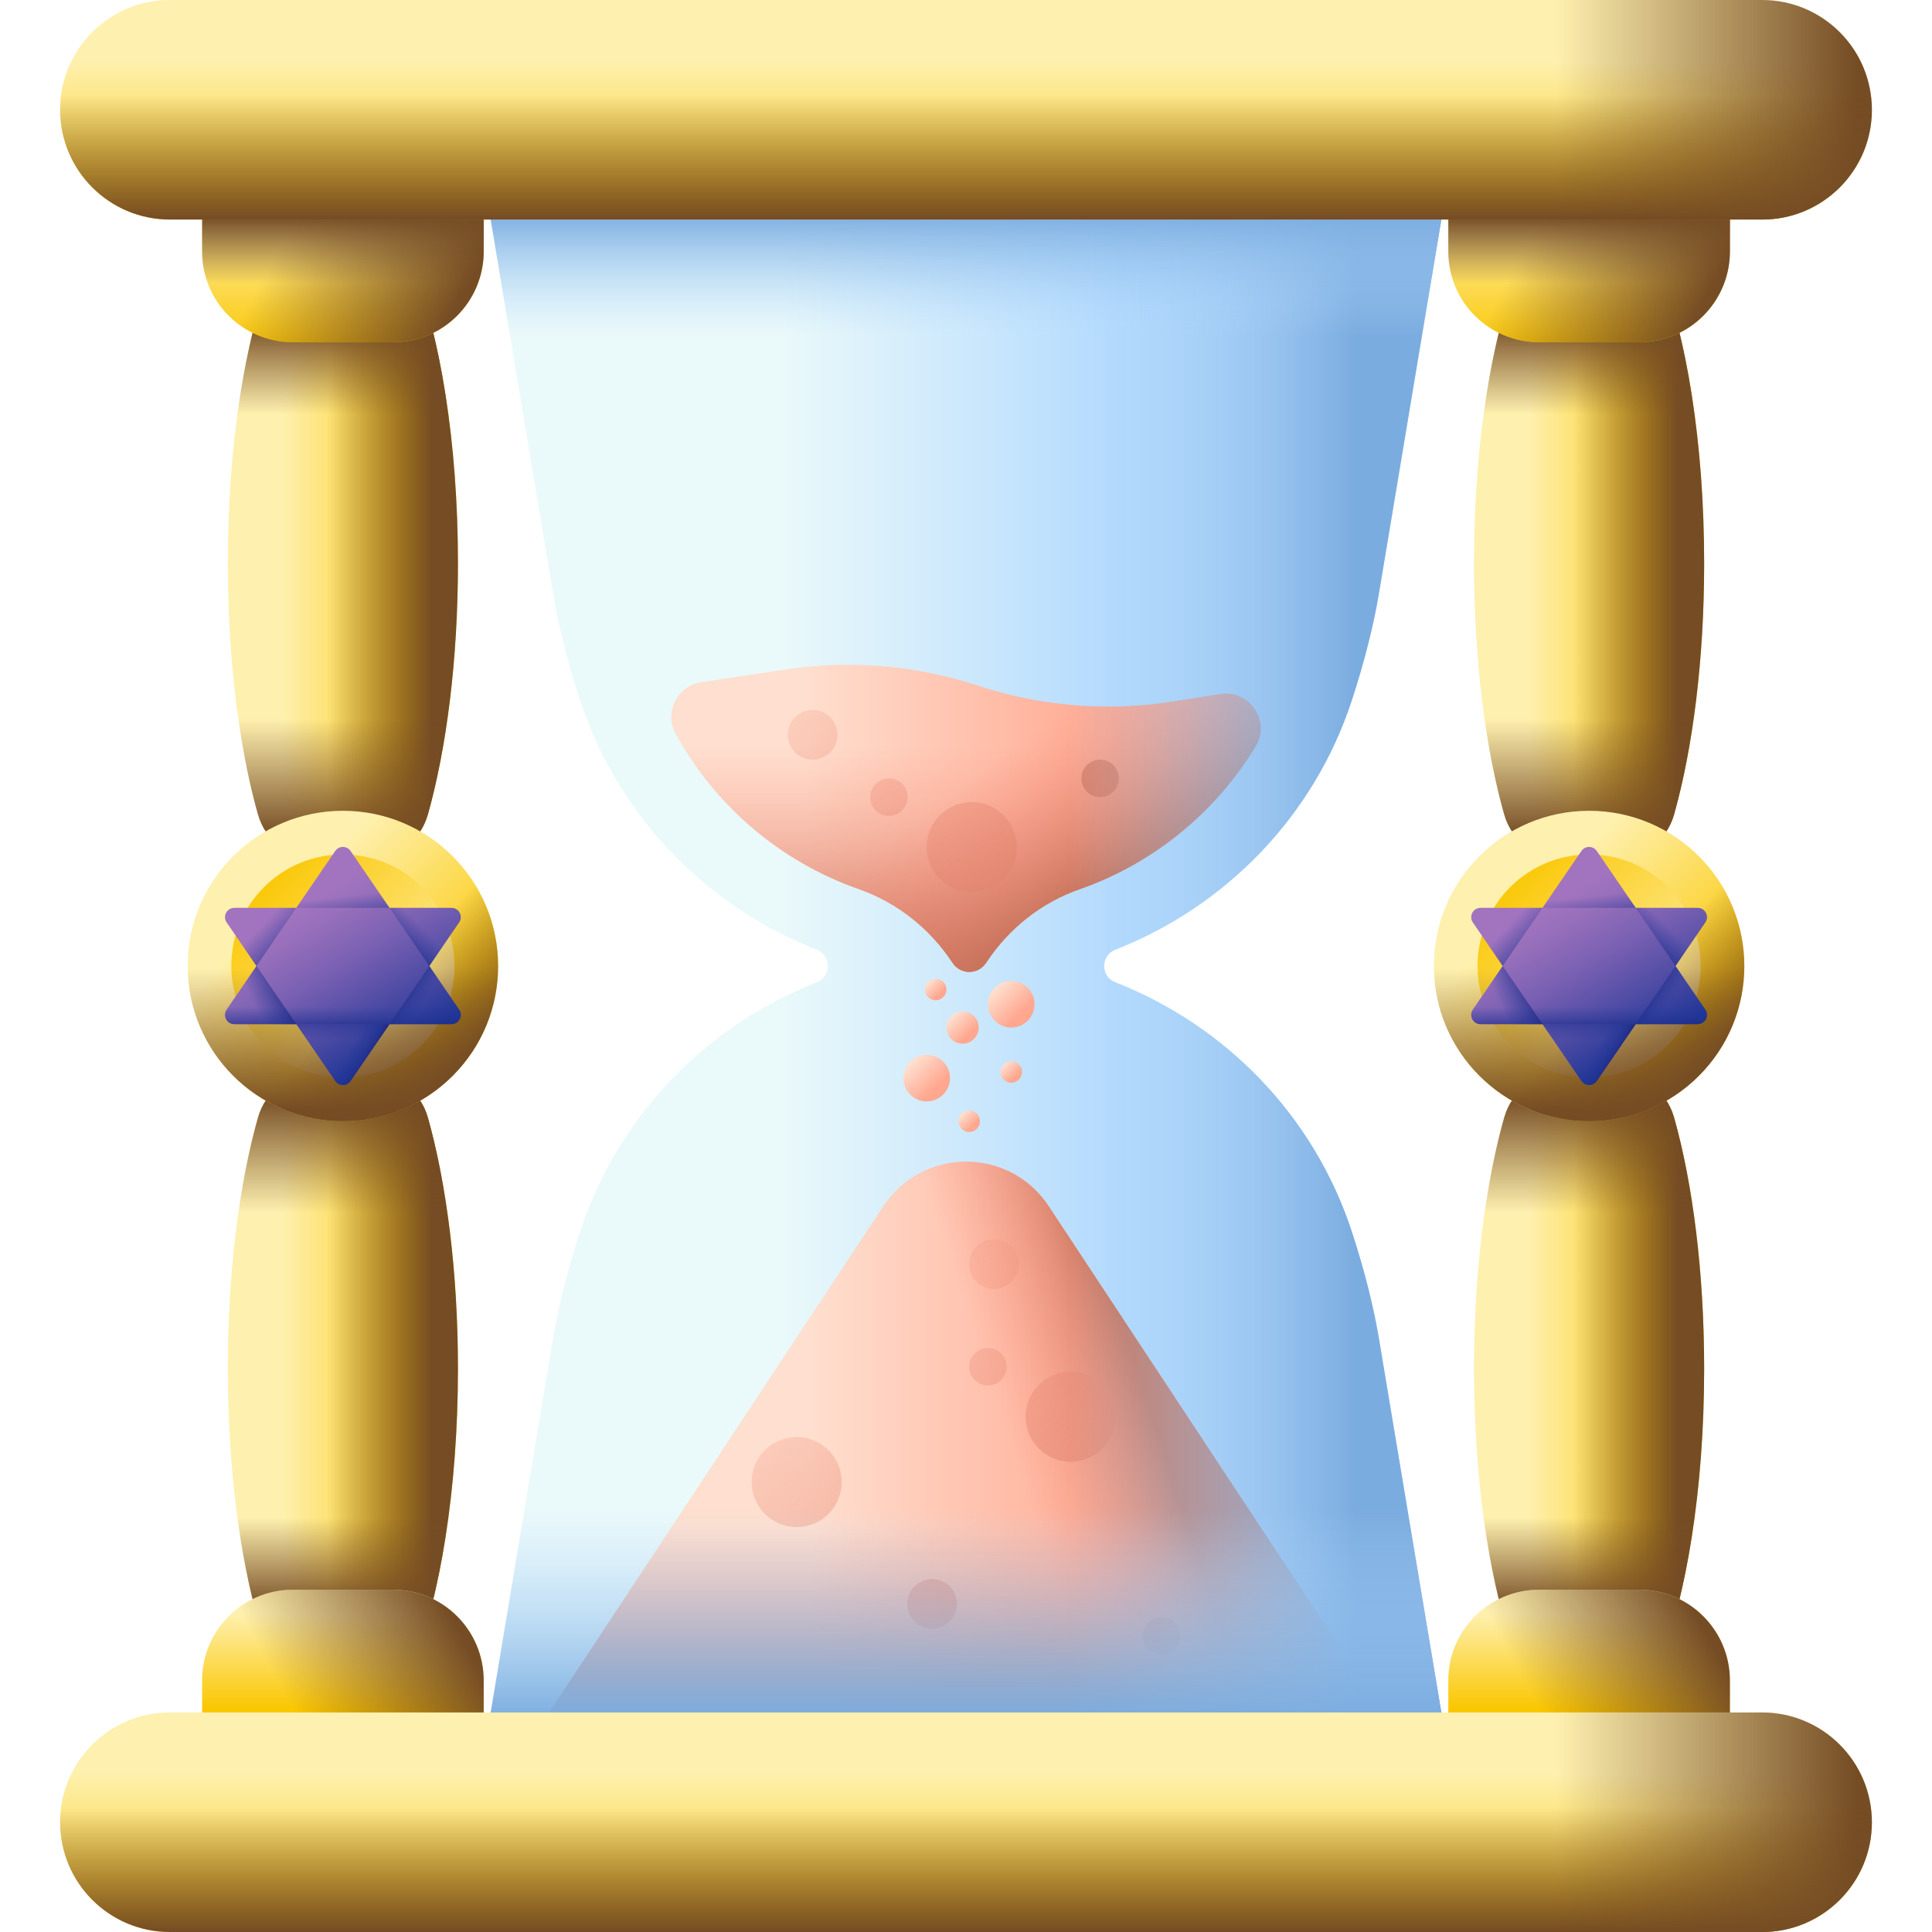 <svg id="Layer_1" enable-background="new 0 0 512 512" viewBox="0 0 512 512" xmlns="http://www.w3.org/2000/svg" xmlns:xlink="http://www.w3.org/1999/xlink"><linearGradient id="SVGID_1_" gradientUnits="userSpaceOnUse" x1="207.257" x2="297.295" y1="256" y2="256"><stop offset="0" stop-color="#eaf9fa"/><stop offset="1" stop-color="#b3dafe"/></linearGradient><linearGradient id="lg1"><stop offset="0" stop-color="#ffdfcf"/><stop offset="1" stop-color="#ffa78f"/></linearGradient><linearGradient id="SVGID_00000116219856369786066220000008507392533657663421_" gradientUnits="userSpaceOnUse" x1="263.939" x2="270.501" xlink:href="#lg1" y1="262.081" y2="268.642"/><linearGradient id="SVGID_00000098203366639857944880000011259205681330861217_" gradientUnits="userSpaceOnUse" x1="241.531" x2="248.093" xlink:href="#lg1" y1="281.659" y2="288.221"/><linearGradient id="SVGID_00000054956242814208858040000017631507424244132258_" gradientUnits="userSpaceOnUse" x1="252.296" x2="256.83" xlink:href="#lg1" y1="269.512" y2="274.045"/><linearGradient id="SVGID_00000143592738729672466690000006563931551050383029_" gradientUnits="userSpaceOnUse" x1="246.089" x2="249.126" xlink:href="#lg1" y1="260.356" y2="263.393"/><linearGradient id="SVGID_00000156554837618838928850000001760953294617133442_" gradientUnits="userSpaceOnUse" x1="266.114" x2="269.151" xlink:href="#lg1" y1="282.209" y2="285.246"/><linearGradient id="SVGID_00000039098213826979792860000000593514137407676558_" gradientUnits="userSpaceOnUse" x1="254.967" x2="258.004" xlink:href="#lg1" y1="295.262" y2="298.299"/><linearGradient id="SVGID_00000111888055060731095670000015863660277975489718_" gradientUnits="userSpaceOnUse" x1="213.241" x2="296.809" xlink:href="#lg1" y1="216.866" y2="216.866"/><linearGradient id="lg2"><stop offset="0" stop-color="#f89580" stop-opacity="0"/><stop offset=".27" stop-color="#f08f7a" stop-opacity=".271"/><stop offset=".695" stop-color="#d97f69" stop-opacity=".696"/><stop offset=".997" stop-color="#c5715a"/></linearGradient><linearGradient id="SVGID_00000156574560896692477060000007835625728344327869_" gradientUnits="userSpaceOnUse" x1="256" x2="256" xlink:href="#lg2" y1="197.693" y2="254.25"/><linearGradient id="SVGID_00000130646509044190826590000000164316304805735554_" gradientUnits="userSpaceOnUse" x1="263.29" x2="289.904" xlink:href="#lg2" y1="201.804" y2="236.497"/><linearGradient id="SVGID_00000072238971760738364460000004922124325211963565_" gradientUnits="userSpaceOnUse" x1="183.381" x2="305.759" xlink:href="#lg2" y1="155.41" y2="305.912"/><linearGradient id="SVGID_00000110435739727502316980000012185134486425744807_" gradientUnits="userSpaceOnUse" x1="197.659" x2="320.037" xlink:href="#lg2" y1="150.894" y2="301.396"/><linearGradient id="SVGID_00000021115811809008140790000018134649017290699653_" gradientUnits="userSpaceOnUse" x1="190.951" x2="313.329" xlink:href="#lg2" y1="156.348" y2="306.85"/><linearGradient id="SVGID_00000029011290618562421370000015158551299352090276_" gradientUnits="userSpaceOnUse" x1="193.658" x2="316.036" xlink:href="#lg2" y1="85.894" y2="236.396"/><linearGradient id="SVGID_00000108277221988796025320000000933944091176897956_" gradientUnits="userSpaceOnUse" x1="214.743" x2="301.847" xlink:href="#lg1" y1="391.78" y2="391.78"/><linearGradient id="SVGID_00000170273758647044017250000017437132790250069127_" gradientUnits="userSpaceOnUse" x1="274.913" x2="311.507" xlink:href="#lg2" y1="405.24" y2="393.359"/><linearGradient id="SVGID_00000000223953404386324080000016920300160899949743_" gradientUnits="userSpaceOnUse" x1="256" x2="256" xlink:href="#lg2" y1="404.901" y2="453.854"/><linearGradient id="SVGID_00000142173640170393983350000015713863802735743635_" gradientUnits="userSpaceOnUse" x1="231.456" x2="353.834" xlink:href="#lg2" y1="295.673" y2="446.175"/><linearGradient id="SVGID_00000034779249737512274690000006237401559818899628_" gradientUnits="userSpaceOnUse" x1="177.489" x2="299.867" xlink:href="#lg2" y1="339.556" y2="490.058"/><linearGradient id="SVGID_00000011026784666617213550000014500302713255986830_" gradientUnits="userSpaceOnUse" x1="223.873" x2="346.251" xlink:href="#lg2" y1="301.839" y2="452.341"/><linearGradient id="SVGID_00000163764014975342490280000005408114482302830470_" gradientUnits="userSpaceOnUse" x1="171.696" x2="294.074" xlink:href="#lg2" y1="344.266" y2="494.768"/><linearGradient id="SVGID_00000034080612485253165410000004124827308061035923_" gradientUnits="userSpaceOnUse" x1="217.166" x2="339.544" xlink:href="#lg2" y1="307.293" y2="457.795"/><linearGradient id="SVGID_00000049181414682713251750000004646379811082722738_" gradientUnits="userSpaceOnUse" x1="209.939" x2="332.317" xlink:href="#lg2" y1="313.17" y2="463.672"/><linearGradient id="lg3"><stop offset="0" stop-color="#b3dafe" stop-opacity="0"/><stop offset="1" stop-color="#7bacdf"/></linearGradient><linearGradient id="SVGID_00000083801839393695760870000015087470276685072809_" gradientUnits="userSpaceOnUse" x1="283.178" x2="359.219" xlink:href="#lg3" y1="256" y2="256"/><linearGradient id="SVGID_00000091719377045516238040000014338400822953158041_" gradientUnits="userSpaceOnUse" x1="256" x2="256" xlink:href="#lg3" y1="88.861" y2="56.147"/><linearGradient id="SVGID_00000063594223505903916690000006778453869102519972_" gradientUnits="userSpaceOnUse" x1="256" x2="256" xlink:href="#lg3" y1="400.03" y2="455.726"/><linearGradient id="lg4"><stop offset="0" stop-color="#fef0ae"/><stop offset="1" stop-color="#fac600"/></linearGradient><linearGradient id="SVGID_00000001638105932119157730000005798556854532588466_" gradientUnits="userSpaceOnUse" x1="74.977" x2="112.241" xlink:href="#lg4" y1="149.285" y2="149.285"/><linearGradient id="lg5"><stop offset="0" stop-color="#754c24" stop-opacity="0"/><stop offset=".988" stop-color="#754c24" stop-opacity=".988"/><stop offset="1" stop-color="#754c24"/></linearGradient><linearGradient id="SVGID_00000067221239832789513450000006375775936834565798_" gradientUnits="userSpaceOnUse" x1="86.858" x2="114.537" xlink:href="#lg5" y1="149.285" y2="149.285"/><linearGradient id="SVGID_00000109740996224875226020000009956806077905786038_" gradientUnits="userSpaceOnUse" x1="90.871" x2="90.871" xlink:href="#lg5" y1="109.772" y2="85.535"/><linearGradient id="SVGID_00000014629523818511344820000015554743511737984910_" gradientUnits="userSpaceOnUse" x1="90.871" x2="90.871" xlink:href="#lg5" y1="190.564" y2="221.75"/><linearGradient id="SVGID_00000046328922490957770270000008981455342809693082_" gradientUnits="userSpaceOnUse" x1="90.871" x2="90.871" xlink:href="#lg4" y1="57.02" y2="92.692"/><linearGradient id="SVGID_00000080916430378128917730000010742132132238480798_" gradientUnits="userSpaceOnUse" x1="77.339" x2="120.112" xlink:href="#lg5" y1="59.615" y2="82.902"/><linearGradient id="SVGID_00000065764030494005655520000005413829824402182300_" gradientUnits="userSpaceOnUse" x1="90.871" x2="90.871" xlink:href="#lg5" y1="75.079" y2="57.437"/><linearGradient id="SVGID_00000085972090410122576800000017874630488886305686_" gradientTransform="matrix(1 0 0 -1 0 280.917)" gradientUnits="userSpaceOnUse" x1="74.977" x2="112.241" xlink:href="#lg4" y1="-81.798" y2="-81.798"/><linearGradient id="SVGID_00000134230460013770189140000008435331067345779090_" gradientTransform="matrix(1 0 0 -1 0 280.917)" gradientUnits="userSpaceOnUse" x1="86.858" x2="114.537" xlink:href="#lg5" y1="-81.798" y2="-81.798"/><linearGradient id="SVGID_00000003819893786722059970000012699316600194390974_" gradientTransform="matrix(1 0 0 -1 0 280.917)" gradientUnits="userSpaceOnUse" x1="90.871" x2="90.871" xlink:href="#lg5" y1="-121.311" y2="-145.548"/><linearGradient id="SVGID_00000038408243462688474490000009544128453369683380_" gradientTransform="matrix(1 0 0 -1 0 280.917)" gradientUnits="userSpaceOnUse" x1="90.871" x2="90.871" xlink:href="#lg5" y1="-40.519" y2="-9.333"/><linearGradient id="SVGID_00000035492826477142379670000016227430030833901188_" gradientUnits="userSpaceOnUse" x1="90.871" x2="90.871" xlink:href="#lg4" y1="427.713" y2="453.139"/><linearGradient id="SVGID_00000023261897594128972290000018137688000453064112_" gradientTransform="matrix(1 0 0 -1 0 280.917)" gradientUnits="userSpaceOnUse" x1="77.339" x2="120.112" xlink:href="#lg5" y1="-171.468" y2="-148.181"/><linearGradient id="SVGID_00000033329906949262630270000003491706174935382418_" gradientUnits="userSpaceOnUse" x1="74.656" x2="113.259" xlink:href="#lg4" y1="239.785" y2="278.388"/><linearGradient id="SVGID_00000008840070798309812970000014713583262870982843_" gradientUnits="userSpaceOnUse" x1="112.464" x2="67.32" xlink:href="#lg4" y1="277.592" y2="232.449"/><linearGradient id="SVGID_00000009590364986501588580000003165403299777585309_" gradientUnits="userSpaceOnUse" x1="90.871" x2="90.871" xlink:href="#lg5" y1="256.598" y2="294.507"/><linearGradient id="SVGID_00000131330567388715939680000008478545481554280090_" gradientUnits="userSpaceOnUse" x1="97.66" x2="120.101" xlink:href="#lg5" y1="262.789" y2="285.23"/><linearGradient id="lg6"><stop offset="0" stop-color="#a274bf"/><stop offset=".143" stop-color="#976fbb"/><stop offset=".393" stop-color="#7b61b3"/><stop offset=".716" stop-color="#4d4ba4"/><stop offset="1" stop-color="#1f3596"/></linearGradient><linearGradient id="SVGID_00000181774879248640638410000007741644721008124306_" gradientUnits="userSpaceOnUse" x1="80.889" x2="104.745" xlink:href="#lg6" y1="239.4" y2="279.071"/><linearGradient id="lg7"><stop offset="0" stop-color="#1f3596" stop-opacity="0"/><stop offset=".368" stop-color="#1f3393" stop-opacity=".368"/><stop offset=".604" stop-color="#1e2e8b" stop-opacity=".604"/><stop offset=".802" stop-color="#1d247c" stop-opacity=".802"/><stop offset=".979" stop-color="#1b1667" stop-opacity=".979"/><stop offset="1" stop-color="#1b1464"/></linearGradient><linearGradient id="SVGID_00000166646466784234046750000004209537982774892453_" gradientUnits="userSpaceOnUse" x1="90.871" x2="90.871" xlink:href="#lg7" y1="266.816" y2="274.385"/><linearGradient id="SVGID_00000018940890820668850880000005756086273749952445_" gradientUnits="userSpaceOnUse" x1="90.871" x2="90.871" xlink:href="#lg7" y1="275.602" y2="266.988"/><linearGradient id="SVGID_00000062914754257804225770000011251516885847427261_" gradientUnits="userSpaceOnUse" x1="93.093" x2="99.243" xlink:href="#lg7" y1="277.314" y2="281.004"/><linearGradient id="SVGID_00000116200092445786788560000002205538054617567892_" gradientUnits="userSpaceOnUse" x1="111.961" x2="105.987" xlink:href="#lg7" y1="265.995" y2="262.041"/><linearGradient id="SVGID_00000093884561722260248710000010236225800604718010_" gradientUnits="userSpaceOnUse" x1="111.494" x2="104.728" xlink:href="#lg7" y1="245.302" y2="252.067"/><linearGradient id="SVGID_00000176750658347110415180000002369069595829008529_" gradientUnits="userSpaceOnUse" x1="67.409" x2="77.249" xlink:href="#lg7" y1="266.465" y2="261.808"/><linearGradient id="SVGID_00000149369264451839136170000005587926539184695202_" gradientUnits="userSpaceOnUse" x1="69.644" x2="79.484" xlink:href="#lg7" y1="244.954" y2="254.091"/><linearGradient id="SVGID_00000145757515833326851450000002668685355256127146_" gradientUnits="userSpaceOnUse" x1="90.56" x2="91.614" xlink:href="#lg7" y1="237.606" y2="247.71"/><linearGradient id="SVGID_00000145047098388256591350000008593888533339511943_" gradientUnits="userSpaceOnUse" x1="405.234" x2="442.498" xlink:href="#lg4" y1="149.285" y2="149.285"/><linearGradient id="SVGID_00000058579934747570640870000006609612735085629605_" gradientUnits="userSpaceOnUse" x1="417.116" x2="444.794" xlink:href="#lg5" y1="149.285" y2="149.285"/><linearGradient id="SVGID_00000018204771551634485020000015935952313630853772_" gradientUnits="userSpaceOnUse" x1="421.129" x2="421.129" xlink:href="#lg5" y1="109.772" y2="85.535"/><linearGradient id="SVGID_00000077321371251714602130000004762273452895849370_" gradientUnits="userSpaceOnUse" x1="421.129" x2="421.129" xlink:href="#lg5" y1="190.564" y2="221.75"/><linearGradient id="SVGID_00000117678542972684006080000007943943709381534338_" gradientUnits="userSpaceOnUse" x1="421.129" x2="421.129" xlink:href="#lg4" y1="57.02" y2="92.692"/><linearGradient id="SVGID_00000002373415399252081050000002914531438037457817_" gradientUnits="userSpaceOnUse" x1="407.597" x2="450.369" xlink:href="#lg5" y1="59.615" y2="82.902"/><linearGradient id="SVGID_00000137092045315114728340000012108451790677553338_" gradientUnits="userSpaceOnUse" x1="421.129" x2="421.129" xlink:href="#lg5" y1="75.079" y2="57.437"/><linearGradient id="SVGID_00000136405768308076745100000006988470966406084241_" gradientTransform="matrix(1 0 0 -1 0 280.917)" gradientUnits="userSpaceOnUse" x1="405.234" x2="442.498" xlink:href="#lg4" y1="-81.798" y2="-81.798"/><linearGradient id="SVGID_00000116215387559770731680000013112261863511043485_" gradientTransform="matrix(1 0 0 -1 0 280.917)" gradientUnits="userSpaceOnUse" x1="417.116" x2="444.794" xlink:href="#lg5" y1="-81.798" y2="-81.798"/><linearGradient id="SVGID_00000129920583751782462290000009588511357708785853_" gradientTransform="matrix(1 0 0 -1 0 280.917)" gradientUnits="userSpaceOnUse" x1="421.129" x2="421.129" xlink:href="#lg5" y1="-121.311" y2="-145.548"/><linearGradient id="SVGID_00000058559864555759112380000012011796968976227991_" gradientTransform="matrix(1 0 0 -1 0 280.917)" gradientUnits="userSpaceOnUse" x1="421.129" x2="421.129" xlink:href="#lg5" y1="-40.519" y2="-9.333"/><linearGradient id="SVGID_00000006677008339394855990000015726044228908350096_" gradientUnits="userSpaceOnUse" x1="421.129" x2="421.129" xlink:href="#lg4" y1="427.713" y2="453.139"/><linearGradient id="SVGID_00000034073439683093205520000007229536555569734804_" gradientTransform="matrix(1 0 0 -1 0 280.917)" gradientUnits="userSpaceOnUse" x1="407.597" x2="450.369" xlink:href="#lg5" y1="-171.468" y2="-148.181"/><linearGradient id="SVGID_00000065769297210903098740000010496787994636639382_" gradientUnits="userSpaceOnUse" x1="404.914" x2="443.517" xlink:href="#lg4" y1="239.785" y2="278.388"/><linearGradient id="SVGID_00000098190790566963868380000013505878721767588225_" gradientUnits="userSpaceOnUse" x1="442.721" x2="397.577" xlink:href="#lg4" y1="277.592" y2="232.449"/><linearGradient id="SVGID_00000000191595120604619070000017619719556174768289_" gradientUnits="userSpaceOnUse" x1="421.129" x2="421.129" xlink:href="#lg5" y1="256.598" y2="294.507"/><linearGradient id="SVGID_00000176008992866098397240000003086299975126235068_" gradientUnits="userSpaceOnUse" x1="427.918" x2="450.358" xlink:href="#lg5" y1="262.789" y2="285.23"/><linearGradient id="SVGID_00000126305742031727943680000007979265514510451869_" gradientUnits="userSpaceOnUse" x1="411.147" x2="435.002" xlink:href="#lg6" y1="239.4" y2="279.071"/><linearGradient id="SVGID_00000120554718828474936220000012803918485238622633_" gradientUnits="userSpaceOnUse" x1="421.129" x2="421.129" xlink:href="#lg7" y1="266.816" y2="274.385"/><linearGradient id="SVGID_00000023273020648880997600000017323069577406156695_" gradientUnits="userSpaceOnUse" x1="421.129" x2="421.129" xlink:href="#lg7" y1="275.602" y2="266.988"/><linearGradient id="SVGID_00000098943509060283747690000005401645014406838411_" gradientUnits="userSpaceOnUse" x1="423.35" x2="429.501" xlink:href="#lg7" y1="277.314" y2="281.004"/><linearGradient id="SVGID_00000023261016615416724500000011505423947962527135_" gradientUnits="userSpaceOnUse" x1="442.219" x2="436.244" xlink:href="#lg7" y1="265.995" y2="262.041"/><linearGradient id="SVGID_00000169538254353330006370000015959254636489278649_" gradientUnits="userSpaceOnUse" x1="441.751" x2="434.986" xlink:href="#lg7" y1="245.302" y2="252.067"/><linearGradient id="SVGID_00000178896088139341572450000013458749289275811762_" gradientUnits="userSpaceOnUse" x1="397.666" x2="407.507" xlink:href="#lg7" y1="266.465" y2="261.808"/><linearGradient id="SVGID_00000139981605456940138290000013611615287841863090_" gradientUnits="userSpaceOnUse" x1="399.901" x2="409.742" xlink:href="#lg7" y1="244.954" y2="254.091"/><linearGradient id="SVGID_00000140009957185721530710000015012974674848513704_" gradientUnits="userSpaceOnUse" x1="420.817" x2="421.872" xlink:href="#lg7" y1="237.606" y2="247.71"/><linearGradient id="SVGID_00000048481204020073518830000007930455751822914442_" gradientUnits="userSpaceOnUse" x1="256" x2="256" xlink:href="#lg4" y1="16.016" y2="62.086"/><linearGradient id="SVGID_00000058584814404044425340000017110967466110040470_" gradientUnits="userSpaceOnUse" x1="412.478" x2="492.068" xlink:href="#lg5" y1="29.091" y2="29.091"/><linearGradient id="SVGID_00000026879735809780437310000018088642677521231260_" gradientUnits="userSpaceOnUse" x1="256" x2="256" xlink:href="#lg5" y1="25.237" y2="58.098"/><linearGradient id="SVGID_00000041267270478202849020000017289511728230992317_" gradientUnits="userSpaceOnUse" x1="256" x2="256" xlink:href="#lg4" y1="469.835" y2="515.905"/><linearGradient id="SVGID_00000175288422022628421160000002530408240537717154_" gradientUnits="userSpaceOnUse" x1="412.478" x2="492.068" xlink:href="#lg5" y1="482.909" y2="482.909"/><linearGradient id="SVGID_00000157990576620277323080000002082242774272327055_" gradientUnits="userSpaceOnUse" x1="256" x2="256" xlink:href="#lg5" y1="479.055" y2="511.916"/><g><g><path d="m358.262 326.441c-10.144-30.937-33.6-54.716-62.724-66.139-3.9-1.529-3.9-7.075 0-8.605 29.124-11.423 52.581-35.202 62.724-66.139 3.345-10.201 5.787-20 7.177-28.33l22.659-135.776c.472-2.828-1.709-5.403-4.576-5.403h-255.044c-2.867 0-5.048 2.575-4.576 5.403l22.659 135.776c1.39 8.33 3.833 18.129 7.177 28.33 10.144 30.937 33.6 54.716 62.724 66.139 3.9 1.529 3.9 7.075 0 8.605-29.124 11.423-52.581 35.202-62.724 66.139-3.345 10.201-5.787 20-7.177 28.33l-22.659 135.776c-.472 2.828 1.709 5.403 4.576 5.403h255.044c2.867 0 5.048-2.575 4.576-5.403l-22.659-135.776c-1.39-8.33-3.833-18.129-7.177-28.33z" fill="url(#SVGID_1_)"/><g><circle cx="267.987" cy="266.129" fill="url(#SVGID_00000116219856369786066220000008507392533657663421_)" r="6.18"/><circle cx="245.579" cy="285.707" fill="url(#SVGID_00000098203366639857944880000011259205681330861217_)" r="6.18"/><circle cx="255.093" cy="272.309" fill="url(#SVGID_00000054956242814208858040000017631507424244132258_)" r="4.27"/><circle cx="247.963" cy="262.23" fill="url(#SVGID_00000143592738729672466690000006563931551050383029_)" r="2.86"/><circle cx="267.987" cy="284.083" fill="url(#SVGID_00000156554837618838928850000001760953294617133442_)" r="2.86"/><circle cx="256.84" cy="297.135" fill="url(#SVGID_00000039098213826979792860000000593514137407676558_)" r="2.86"/></g><g><path d="m323.352 183.917-12.317 1.962c-17.368 2.767-35.147 1.338-51.85-4.168-16.455-5.424-33.958-6.893-51.087-4.287l-22.33 3.397c-6.346.965-9.817 7.949-6.737 13.581 10.444 19.099 27.712 33.928 48.524 41.217 10.185 3.567 18.879 10.448 24.823 19.454l.068.103c2.097 3.178 6.759 3.178 8.857 0l.062-.094c5.917-8.965 14.541-15.875 24.685-19.408 19.627-6.837 36.113-20.378 46.712-37.882 4.065-6.711-1.661-15.11-9.41-13.875z" fill="url(#SVGID_00000111888055060731095670000015863660277975489718_)"/><path d="m323.352 183.917-12.317 1.962c-17.368 2.767-35.147 1.338-51.85-4.168-16.455-5.424-33.958-6.893-51.087-4.287l-22.33 3.397c-6.346.965-9.817 7.949-6.737 13.581 10.444 19.099 27.712 33.928 48.524 41.217 10.185 3.567 18.879 10.448 24.823 19.454l.068.103c2.097 3.178 6.759 3.178 8.857 0l.062-.094c5.917-8.965 14.541-15.875 24.685-19.408 19.627-6.837 36.113-20.378 46.712-37.882 4.065-6.711-1.661-15.11-9.41-13.875z" fill="url(#SVGID_00000156574560896692477060000007835625728344327869_)"/><path d="m323.352 183.917-12.317 1.962c-17.368 2.767-35.147 1.338-51.85-4.168-16.455-5.424-33.958-6.893-51.087-4.287l-22.33 3.397c-6.346.965-9.817 7.949-6.737 13.581 10.444 19.099 27.712 33.928 48.524 41.217 10.185 3.567 18.879 10.448 24.823 19.454l.068.103c2.097 3.178 6.759 3.178 8.857 0l.062-.094c5.917-8.965 14.541-15.875 24.685-19.408 19.627-6.837 36.113-20.378 46.712-37.882 4.065-6.711-1.661-15.11-9.41-13.875z" fill="url(#SVGID_00000130646509044190826590000000164316304805735554_)"/><g><circle cx="215.352" cy="194.728" fill="url(#SVGID_00000072238971760738364460000004922124325211963565_)" r="6.587"/><circle cx="257.511" cy="224.501" fill="url(#SVGID_00000110435739727502316980000012185134486425744807_)" r="11.932"/><circle cx="235.593" cy="211.249" fill="url(#SVGID_00000021115811809008140790000018134649017290699653_)" r="4.967"/><circle cx="291.549" cy="206.282" fill="url(#SVGID_00000029011290618562421370000015158551299352090276_)" r="4.967"/></g></g><g><g><path d="m234.099 319.635-103.01 156.076h249.821l-103.01-156.076c-10.371-15.715-33.429-15.715-43.801 0z" fill="url(#SVGID_00000108277221988796025320000000933944091176897956_)"/><path d="m244.683 310.4v165.311h136.228l-103.01-156.076c-7.594-11.505-21.982-14.576-33.218-9.235z" fill="url(#SVGID_00000170273758647044017250000017437132790250069127_)"/><path d="m131.089 475.711h249.822l-60.883-92.246h-128.056z" fill="url(#SVGID_00000000223953404386324080000016920300160899949743_)"/></g><g><circle cx="263.428" cy="334.992" fill="url(#SVGID_00000142173640170393983350000015713863802735743635_)" r="6.587"/><circle cx="247.012" cy="425.056" fill="url(#SVGID_00000034779249737512274690000006237401559818899628_)" r="6.587"/><circle cx="283.726" cy="375.446" fill="url(#SVGID_00000011026784666617213550000014500302713255986830_)" r="11.932"/><circle cx="211.135" cy="392.768" fill="url(#SVGID_00000163764014975342490280000005408114482302830470_)" r="11.932"/><circle cx="261.807" cy="362.194" fill="url(#SVGID_00000034080612485253165410000004124827308061035923_)" r="4.967"/><circle cx="307.83" cy="433.558" fill="url(#SVGID_00000049181414682713251750000004646379811082722738_)" r="4.967"/></g></g><path d="m295.537 251.698c29.124-11.423 52.581-35.202 62.724-66.139 3.345-10.201 5.787-20 7.177-28.33l22.659-135.776c.472-2.828-1.709-5.403-4.576-5.403h-131.611v479.9h131.612c2.867 0 5.048-2.575 4.576-5.403l-22.659-135.776c-1.39-8.33-3.832-18.129-7.177-28.33-10.144-30.937-33.6-54.716-62.724-66.139-3.9-1.529-3.9-7.075-.001-8.604z" fill="url(#SVGID_00000083801839393695760870000015087470276685072809_)"/><path d="m383.522 16.05h-255.044c-2.867 0-5.048 2.575-4.576 5.403l22.474 134.667h219.248l22.474-134.667c.472-2.828-1.709-5.403-4.576-5.403z" fill="url(#SVGID_00000091719377045516238040000014338400822953158041_)"/><path d="m146.561 354.771-22.659 135.776c-.472 2.828 1.709 5.403 4.576 5.403h255.044c2.867 0 5.048-2.575 4.576-5.403l-22.659-135.776c-.377-2.258-.838-4.631-1.366-7.084h-216.146c-.528 2.453-.989 4.827-1.366 7.084z" fill="url(#SVGID_00000063594223505903916690000006778453869102519972_)"/></g><g><g><g><g><path d="m60.381 149.285c0 25.642 3.022 48.997 7.975 66.544 2.019 7.151 8.538 12.088 15.968 12.088h13.094c7.43 0 13.949-4.937 15.968-12.088 4.953-17.547 7.975-40.902 7.975-66.544 0-32.096-4.734-60.608-12.065-78.632h-36.85c-7.33 18.023-12.065 46.536-12.065 78.632z" fill="url(#SVGID_00000001638105932119157730000005798556854532588466_)"/><path d="m109.296 70.652h-29.87v156.514c1.558.482 3.202.751 4.898.751h13.094c7.43 0 13.949-4.937 15.968-12.088 4.953-17.547 7.975-40.902 7.975-66.544 0-32.096-4.734-60.609-12.065-78.633z" fill="url(#SVGID_00000067221239832789513450000006375775936834565798_)"/><path d="m120.685 128.535c-1.552-23.476-5.684-43.857-11.389-57.883h-36.85c-5.705 14.027-9.836 34.407-11.389 57.883z" fill="url(#SVGID_00000109740996224875226020000009956806077905786038_)"/><path d="m61.308 173.455c1.249 16.045 3.706 30.535 7.049 42.373 2.019 7.151 8.538 12.088 15.968 12.088h13.094c7.43 0 13.949-4.937 15.968-12.088 3.342-11.839 5.8-26.328 7.048-42.373z" fill="url(#SVGID_00000014629523818511344820000015554743511737984910_)"/><path d="m104.153 90.711h-26.563c-13.271 0-24.029-10.758-24.029-24.029v-13.682h74.621v13.683c0 13.27-10.759 24.028-24.029 24.028z" fill="url(#SVGID_00000046328922490957770270000008981455342809693082_)"/><path d="m104.153 90.711h-26.563c-13.271 0-24.029-10.758-24.029-24.029v-13.682h74.621v13.683c0 13.27-10.759 24.028-24.029 24.028z" fill="url(#SVGID_00000080916430378128917730000010742132132238480798_)"/><path d="m104.153 90.711h-26.563c-13.271 0-24.029-10.758-24.029-24.029v-13.682h74.621v13.683c0 13.27-10.759 24.028-24.029 24.028z" fill="url(#SVGID_00000065764030494005655520000005413829824402182300_)"/></g><g><path d="m60.381 362.715c0-25.642 3.022-48.997 7.975-66.544 2.019-7.151 8.538-12.088 15.968-12.088h13.094c7.43 0 13.949 4.937 15.968 12.088 4.953 17.547 7.975 40.902 7.975 66.544 0 32.096-4.734 60.608-12.065 78.632h-36.85c-7.33-18.023-12.065-46.536-12.065-78.632z" fill="url(#SVGID_00000085972090410122576800000017874630488886305686_)"/><path d="m109.296 441.348h-29.87v-156.514c1.558-.482 3.202-.751 4.898-.751h13.094c7.43 0 13.949 4.937 15.968 12.088 4.953 17.547 7.975 40.902 7.975 66.544 0 32.096-4.734 60.609-12.065 78.633z" fill="url(#SVGID_00000134230460013770189140000008435331067345779090_)"/><path d="m120.685 383.465c-1.552 23.476-5.684 43.857-11.389 57.883h-36.85c-5.705-14.027-9.836-34.407-11.389-57.883z" fill="url(#SVGID_00000003819893786722059970000012699316600194390974_)"/><path d="m61.308 338.545c1.249-16.045 3.706-30.535 7.049-42.373 2.019-7.151 8.538-12.088 15.968-12.088h13.094c7.43 0 13.949 4.937 15.968 12.088 3.342 11.839 5.8 26.328 7.048 42.373z" fill="url(#SVGID_00000038408243462688474490000009544128453369683380_)"/><path d="m104.153 421.289h-26.563c-13.271 0-24.029 10.758-24.029 24.029v13.682h74.621v-13.683c0-13.27-10.759-24.028-24.029-24.028z" fill="url(#SVGID_00000035492826477142379670000016227430030833901188_)"/><path d="m104.153 421.289h-26.563c-13.271 0-24.029 10.758-24.029 24.029v13.682h74.621v-13.683c0-13.27-10.759-24.028-24.029-24.028z" fill="url(#SVGID_00000023261897594128972290000018137688000453064112_)"/></g><g><circle cx="90.871" cy="256" fill="url(#SVGID_00000033329906949262630270000003491706174935382418_)" r="41.135"/><circle cx="90.871" cy="256" fill="url(#SVGID_00000008840070798309812970000014713583262870982843_)" r="29.563"/><path d="m49.736 256c0 22.718 18.417 41.135 41.135 41.135s41.135-18.417 41.135-41.135c0-4.92-.867-9.637-2.451-14.011h-77.368c-1.584 4.374-2.451 9.091-2.451 14.011z" fill="url(#SVGID_00000009590364986501588580000003165403299777585309_)"/><path d="m61.784 285.087c16.064 16.064 42.11 16.064 58.174 0s16.064-42.11 0-58.174c-3.479-3.479-7.427-6.202-11.64-8.174l-54.708 54.708c1.973 4.213 4.695 8.161 8.174 11.64z" fill="url(#SVGID_00000131330567388715939680000008478545481554280090_)"/></g><g><path d="m113.774 256 7.907-11.549c1.121-1.637-.051-3.86-2.035-3.86h-16.421l-10.319-15.071c-.98-1.431-3.091-1.431-4.07 0l-10.319 15.072h-16.421c-1.984 0-3.156 2.223-2.035 3.86l7.907 11.548-7.907 11.549c-1.121 1.637.051 3.86 2.035 3.86h16.421l10.319 15.072c.98 1.431 3.091 1.431 4.07 0l10.319-15.072h16.421c1.984 0 3.156-2.223 2.035-3.86z" fill="url(#SVGID_00000181774879248640638410000007741644721008124306_)"/><path d="m121.681 267.549-7.907-11.549h-45.806l-7.907 11.549c-1.121 1.637.051 3.86 2.035 3.86h16.421 24.708 16.421c1.984-.001 3.156-2.223 2.035-3.86z" fill="url(#SVGID_00000166646466784234046750000004209537982774892453_)"/><path d="m88.836 286.48c.98 1.431 3.091 1.431 4.07 0l10.319-15.072h-24.708z" fill="url(#SVGID_00000018940890820668850880000005756086273749952445_)"/><path d="m88.836 286.48c.98 1.431 3.091 1.431 4.07 0l10.319-15.072h-24.708z" fill="url(#SVGID_00000062914754257804225770000011251516885847427261_)"/><path d="m121.681 267.549-7.907-11.549-10.549 15.408h16.421c1.984 0 3.156-2.222 2.035-3.859z" fill="url(#SVGID_00000116200092445786788560000002205538054617567892_)"/><path d="m121.681 244.451c1.121-1.637-.051-3.86-2.035-3.86h-16.421l10.549 15.409z" fill="url(#SVGID_00000093884561722260248710000010236225800604718010_)"/><path d="m60.061 267.549c-1.121 1.637.051 3.86 2.035 3.86h16.421l-10.549-15.409z" fill="url(#SVGID_00000176750658347110415180000002369069595829008529_)"/><path d="m62.096 240.592c-1.984 0-3.156 2.223-2.035 3.86l7.907 11.548 10.549-15.408z" fill="url(#SVGID_00000149369264451839136170000005587926539184695202_)"/><path d="m103.225 240.592-10.319-15.072c-.98-1.431-3.091-1.431-4.07 0l-10.319 15.072z" fill="url(#SVGID_00000145757515833326851450000002668685355256127146_)"/></g></g><g><g><path d="m390.639 149.285c0 25.642 3.022 48.997 7.975 66.544 2.019 7.151 8.538 12.088 15.968 12.088h13.094c7.43 0 13.949-4.937 15.968-12.088 4.953-17.547 7.975-40.902 7.975-66.544 0-32.096-4.734-60.608-12.065-78.632h-36.85c-7.331 18.023-12.065 46.536-12.065 78.632z" fill="url(#SVGID_00000145047098388256591350000008593888533339511943_)"/><path d="m439.554 70.652h-29.87v156.514c1.558.482 3.202.751 4.898.751h13.094c7.43 0 13.949-4.937 15.968-12.088 4.953-17.547 7.975-40.902 7.975-66.544 0-32.096-4.735-60.609-12.065-78.633z" fill="url(#SVGID_00000058579934747570640870000006609612735085629605_)"/><path d="m450.943 128.535c-1.552-23.476-5.684-43.857-11.389-57.883h-36.85c-5.705 14.027-9.836 34.407-11.389 57.883z" fill="url(#SVGID_00000018204771551634485020000015935952313630853772_)"/><path d="m391.566 173.455c1.249 16.045 3.706 30.535 7.049 42.373 2.019 7.151 8.538 12.088 15.968 12.088h13.094c7.43 0 13.949-4.937 15.968-12.088 3.342-11.839 5.8-26.328 7.048-42.373z" fill="url(#SVGID_00000077321371251714602130000004762273452895849370_)"/><path d="m434.41 90.711h-26.563c-13.271 0-24.029-10.758-24.029-24.029v-13.682h74.621v13.683c0 13.27-10.758 24.028-24.029 24.028z" fill="url(#SVGID_00000117678542972684006080000007943943709381534338_)"/><path d="m434.41 90.711h-26.563c-13.271 0-24.029-10.758-24.029-24.029v-13.682h74.621v13.683c0 13.27-10.758 24.028-24.029 24.028z" fill="url(#SVGID_00000002373415399252081050000002914531438037457817_)"/><path d="m434.41 90.711h-26.563c-13.271 0-24.029-10.758-24.029-24.029v-13.682h74.621v13.683c0 13.27-10.758 24.028-24.029 24.028z" fill="url(#SVGID_00000137092045315114728340000012108451790677553338_)"/></g><g><path d="m390.639 362.715c0-25.642 3.022-48.997 7.975-66.544 2.019-7.151 8.538-12.088 15.968-12.088h13.094c7.43 0 13.949 4.937 15.968 12.088 4.953 17.547 7.975 40.902 7.975 66.544 0 32.096-4.734 60.608-12.065 78.632h-36.85c-7.331-18.023-12.065-46.536-12.065-78.632z" fill="url(#SVGID_00000136405768308076745100000006988470966406084241_)"/><path d="m439.554 441.348h-29.87v-156.514c1.558-.482 3.202-.751 4.898-.751h13.094c7.43 0 13.949 4.937 15.968 12.088 4.953 17.547 7.975 40.902 7.975 66.544 0 32.096-4.735 60.609-12.065 78.633z" fill="url(#SVGID_00000116215387559770731680000013112261863511043485_)"/><path d="m450.943 383.465c-1.552 23.476-5.684 43.857-11.389 57.883h-36.85c-5.705-14.027-9.836-34.407-11.389-57.883z" fill="url(#SVGID_00000129920583751782462290000009588511357708785853_)"/><path d="m391.566 338.545c1.249-16.045 3.706-30.535 7.049-42.373 2.019-7.151 8.538-12.088 15.968-12.088h13.094c7.43 0 13.949 4.937 15.968 12.088 3.342 11.839 5.8 26.328 7.048 42.373z" fill="url(#SVGID_00000058559864555759112380000012011796968976227991_)"/><path d="m434.41 421.289h-26.563c-13.271 0-24.029 10.758-24.029 24.029v13.682h74.621v-13.683c0-13.27-10.758-24.028-24.029-24.028z" fill="url(#SVGID_00000006677008339394855990000015726044228908350096_)"/><path d="m434.41 421.289h-26.563c-13.271 0-24.029 10.758-24.029 24.029v13.682h74.621v-13.683c0-13.27-10.758-24.028-24.029-24.028z" fill="url(#SVGID_00000034073439683093205520000007229536555569734804_)"/></g><g><circle cx="421.129" cy="256" fill="url(#SVGID_00000065769297210903098740000010496787994636639382_)" r="41.135"/><circle cx="421.129" cy="256" fill="url(#SVGID_00000098190790566963868380000013505878721767588225_)" r="29.563"/><path d="m379.993 256c0 22.718 18.417 41.135 41.135 41.135s41.135-18.417 41.135-41.135c0-4.92-.867-9.637-2.451-14.011h-77.368c-1.584 4.374-2.451 9.091-2.451 14.011z" fill="url(#SVGID_00000000191595120604619070000017619719556174768289_)"/><path d="m392.042 285.087c16.064 16.064 42.11 16.064 58.174 0s16.064-42.11 0-58.174c-3.479-3.479-7.427-6.202-11.64-8.174l-54.708 54.708c1.972 4.213 4.695 8.161 8.174 11.64z" fill="url(#SVGID_00000176008992866098397240000003086299975126235068_)"/></g><g><path d="m444.032 256 7.907-11.549c1.121-1.637-.051-3.86-2.035-3.86h-16.421l-10.319-15.072c-.98-1.431-3.091-1.431-4.07 0l-10.319 15.072h-16.421c-1.984 0-3.156 2.223-2.035 3.86l7.907 11.549-7.907 11.549c-1.121 1.637.051 3.86 2.035 3.86h16.421l10.319 15.072c.98 1.431 3.091 1.431 4.07 0l10.319-15.072h16.421c1.984 0 3.156-2.223 2.035-3.86z" fill="url(#SVGID_00000126305742031727943680000007979265514510451869_)"/><path d="m451.939 267.549-7.907-11.549h-45.806l-7.907 11.549c-1.121 1.637.051 3.86 2.035 3.86h16.421 24.707 16.421c1.984-.001 3.156-2.223 2.036-3.86z" fill="url(#SVGID_00000120554718828474936220000012803918485238622633_)"/><path d="m419.094 286.48c.98 1.431 3.091 1.431 4.07 0l10.319-15.072h-24.707z" fill="url(#SVGID_00000023273020648880997600000017323069577406156695_)"/><path d="m419.094 286.48c.98 1.431 3.091 1.431 4.07 0l10.319-15.072h-24.707z" fill="url(#SVGID_00000098943509060283747690000005401645014406838411_)"/><path d="m451.939 267.549-7.907-11.549-10.549 15.408h16.421c1.983 0 3.155-2.222 2.035-3.859z" fill="url(#SVGID_00000023261016615416724500000011505423947962527135_)"/><path d="m451.939 244.451c1.121-1.637-.051-3.86-2.035-3.86h-16.421l10.549 15.409z" fill="url(#SVGID_00000169538254353330006370000015959254636489278649_)"/><path d="m390.319 267.549c-1.121 1.637.051 3.86 2.035 3.86h16.421l-10.549-15.409z" fill="url(#SVGID_00000178896088139341572450000013458749289275811762_)"/><path d="m392.354 240.592c-1.984 0-3.156 2.223-2.035 3.86l7.907 11.548 10.549-15.408z" fill="url(#SVGID_00000139981605456940138290000013611615287841863090_)"/><path d="m433.483 240.592-10.319-15.072c-.98-1.431-3.091-1.431-4.07 0l-10.319 15.072z" fill="url(#SVGID_00000140009957185721530710000015012974674848513704_)"/></g></g></g><g><g><path d="m466.981 58.182h-421.962c-16.066 0-29.091-13.024-29.091-29.091 0-16.067 13.024-29.091 29.091-29.091h421.962c16.066 0 29.091 13.024 29.091 29.091 0 16.066-13.024 29.091-29.091 29.091z" fill="url(#SVGID_00000048481204020073518830000007930455751822914442_)"/><path d="m466.981 0h-138.622v58.182h138.622c16.066 0 29.091-13.024 29.091-29.091 0-16.067-13.024-29.091-29.091-29.091z" fill="url(#SVGID_00000058584814404044425340000017110967466110040470_)"/><path d="m15.928 29.091c0 16.067 13.024 29.091 29.091 29.091h421.963c16.066 0 29.091-13.024 29.091-29.091 0-5.598-1.584-10.823-4.324-15.26h-471.497c-2.74 4.436-4.324 9.662-4.324 15.26z" fill="url(#SVGID_00000026879735809780437310000018088642677521231260_)"/></g><g><path d="m466.981 512h-421.962c-16.066 0-29.091-13.024-29.091-29.091 0-16.066 13.024-29.091 29.091-29.091h421.962c16.066 0 29.091 13.024 29.091 29.091 0 16.067-13.024 29.091-29.091 29.091z" fill="url(#SVGID_00000041267270478202849020000017289511728230992317_)"/><path d="m466.981 453.818h-138.622v58.182h138.622c16.066 0 29.091-13.024 29.091-29.091 0-16.066-13.024-29.091-29.091-29.091z" fill="url(#SVGID_00000175288422022628421160000002530408240537717154_)"/><path d="m15.928 482.909c0 16.067 13.024 29.091 29.091 29.091h421.963c16.066 0 29.091-13.024 29.091-29.091 0-5.598-1.584-10.823-4.324-15.26h-471.497c-2.74 4.437-4.324 9.663-4.324 15.26z" fill="url(#SVGID_00000157990576620277323080000002082242774272327055_)"/></g></g></g></g><g/><g/><g/><g/><g/><g/><g/><g/><g/><g/><g/><g/><g/><g/><g/></svg>